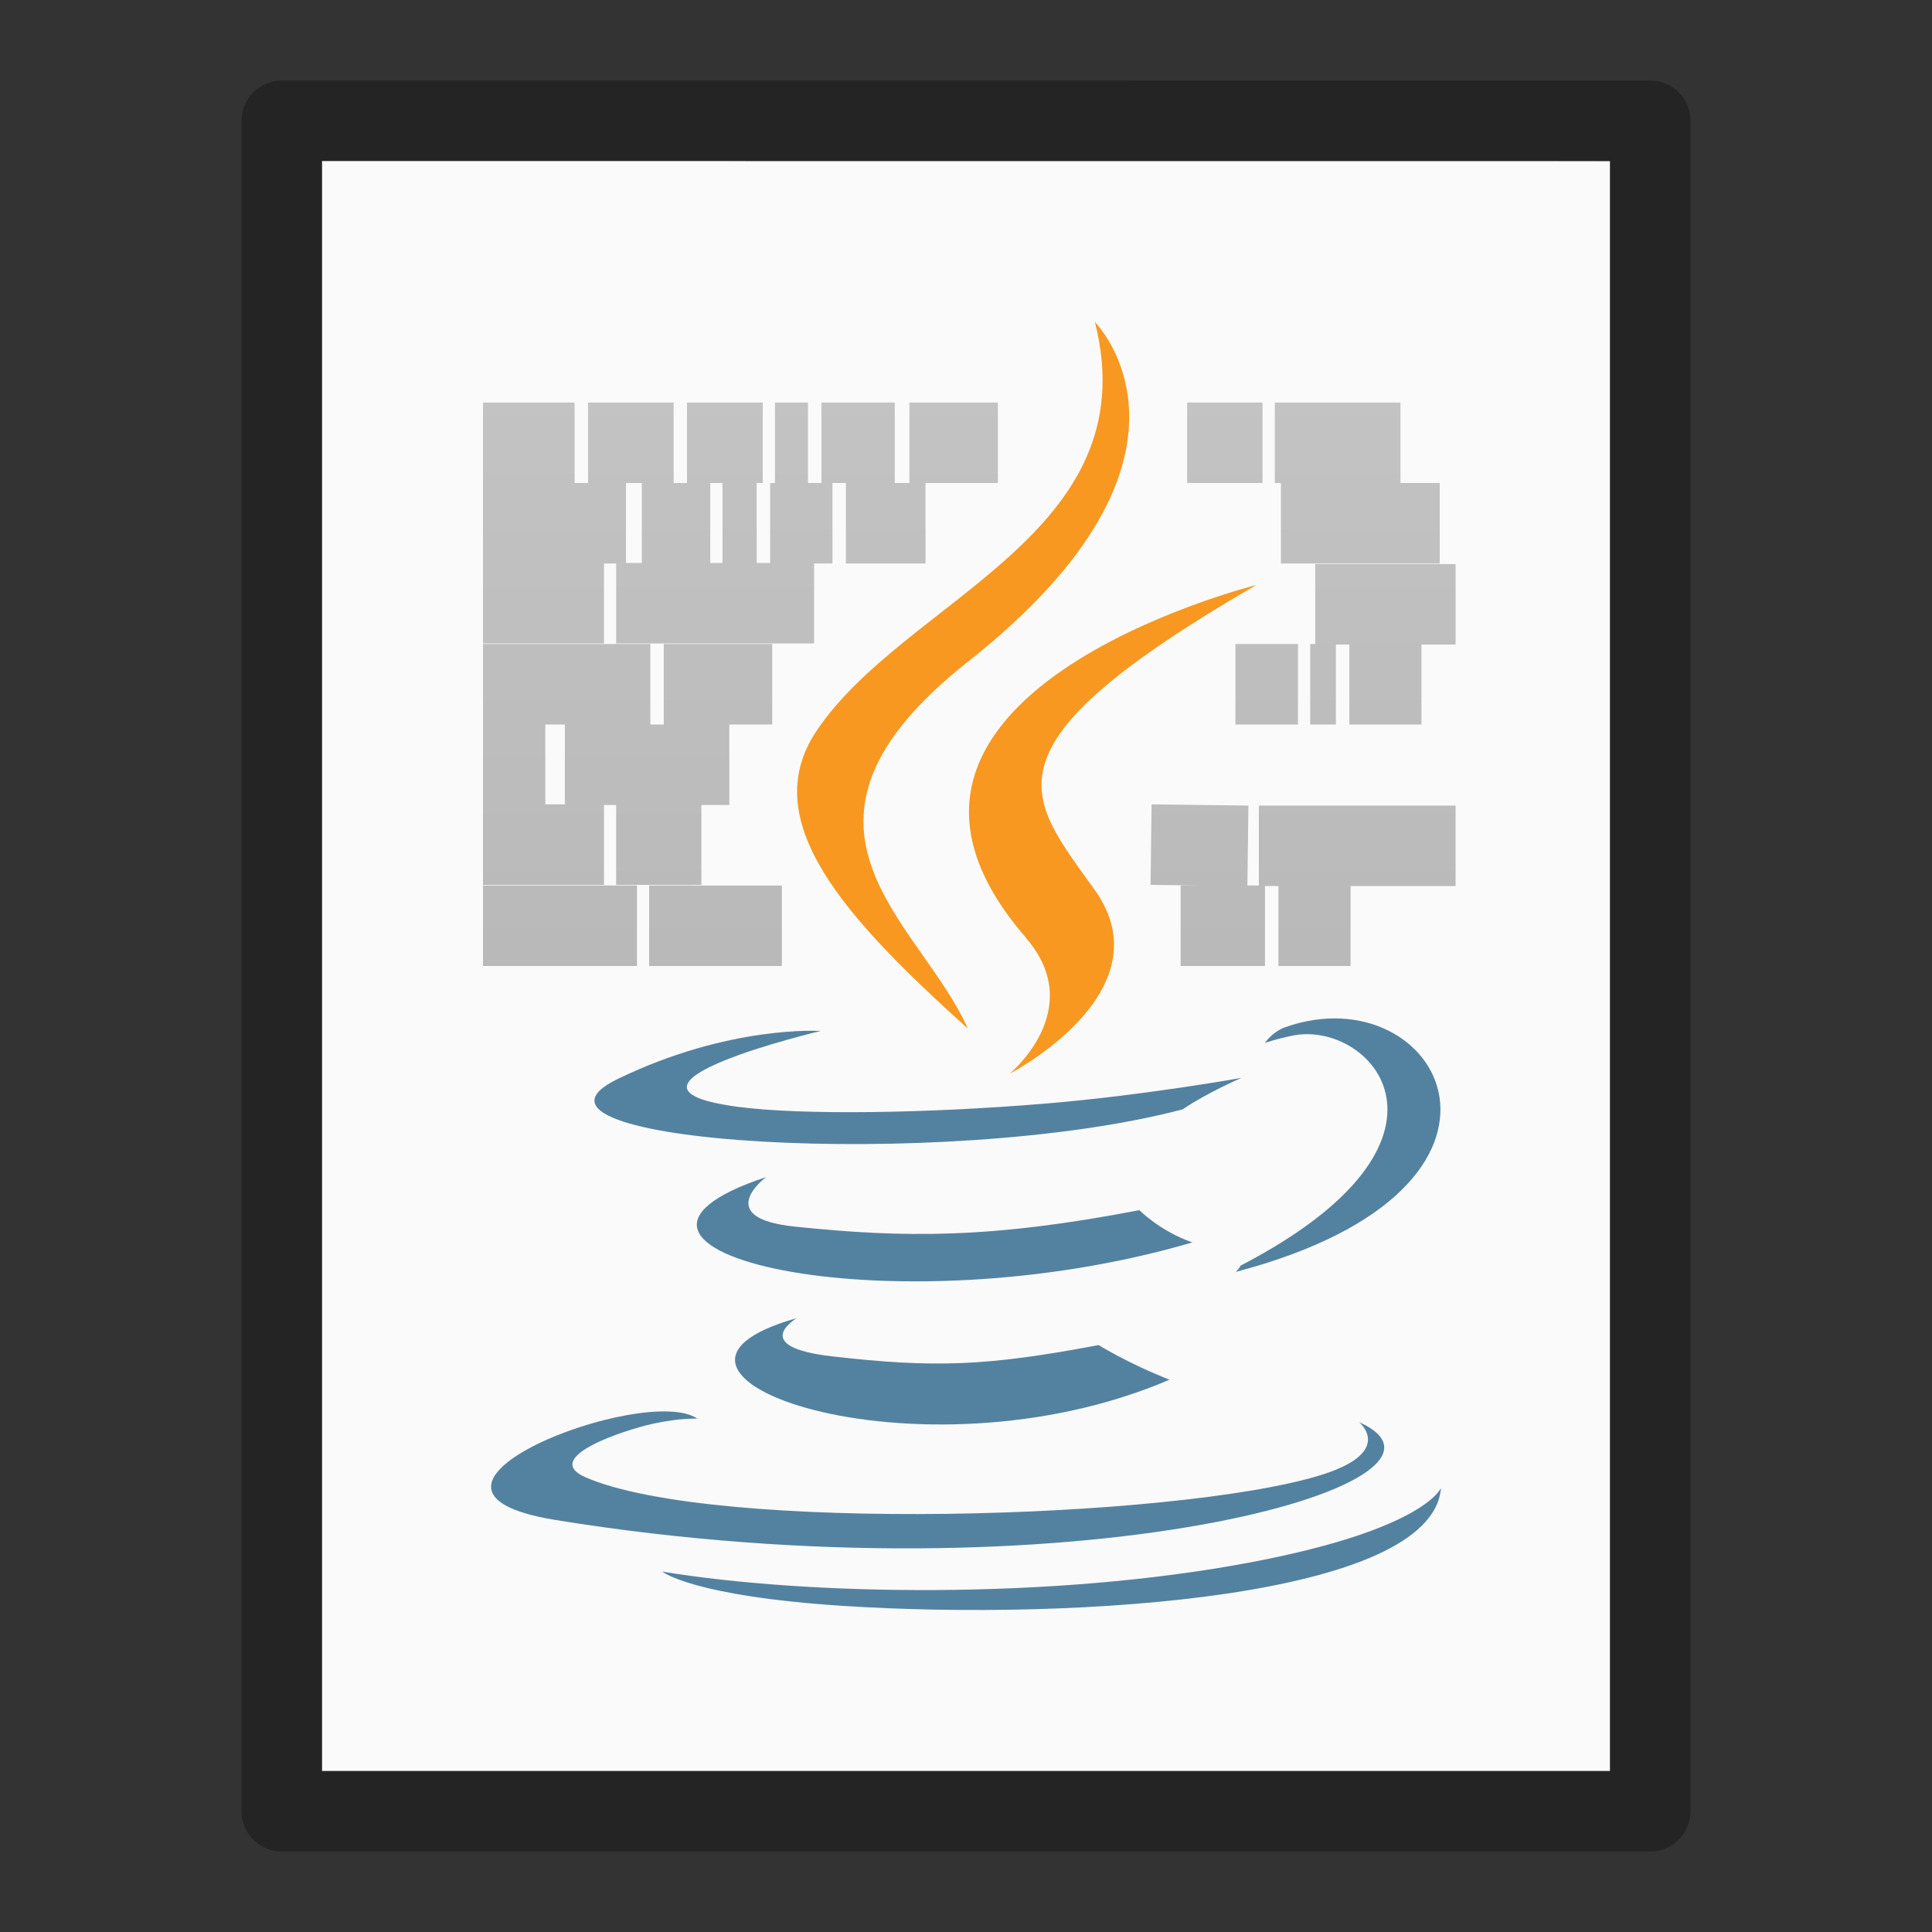 <?xml version="1.0" encoding="UTF-8" standalone="no"?>
<svg
   xmlns:dc="http://purl.org/dc/elements/1.1/"
   xmlns:cc="http://creativecommons.org/ns#"
   xmlns:rdf="http://www.w3.org/1999/02/22-rdf-syntax-ns#"
   xmlns:svg="http://www.w3.org/2000/svg"
   xmlns="http://www.w3.org/2000/svg"
   xmlns:xlink="http://www.w3.org/1999/xlink"
   version="1.1"
   width="24"
   height="24"
   id="svg3828">
  <rect width="100%" height="100%" fill="#333333" stroke="none"/>
  <defs
     id="defs3830">
    <linearGradient
       x1="22.004"
       y1="47.813"
       x2="22.004"
       y2="3.364"
       id="linearGradient3031"
       xlink:href="#linearGradient3104-5"
       gradientUnits="userSpaceOnUse"
       gradientTransform="matrix(0.486,0,0,0.477,-0.306,-0.327)" />
    <linearGradient
       id="linearGradient3104-5">
      <stop
         id="stop3106-2"
         style="stop-color:#aaaaaa;stop-opacity:1"
         offset="0" />
      <stop
         id="stop3108-5"
         style="stop-color:#c8c8c8;stop-opacity:1"
         offset="1" />
    </linearGradient>
  </defs>
  <path
     d="m 4,2 c 3.666,0 16,0.001 16,0.001 L 20,22 C 20,22 9.333,22 4,22 4,15.333 4,8.667 4,2 Z"
     id="path4160-3"
     style="display:inline;fill:#fafafa;fill-opacity:1;stroke:none" />
  <path
     d="m 3.5,1.5 c 3.896,0 17,0.001 17,0.001 l 2.1e-5,20.999 c 0,0 -11.333,0 -17,0 0,-7 0,-14 0,-21 z"
     id="path4160-3-1"
     style="opacity:0.3;fill:none;stroke:#000000;stroke-width:1;stroke-linecap:butt;stroke-linejoin:round;stroke-miterlimit:4;stroke-opacity:1;stroke-dasharray:none;stroke-dashoffset:0;display:inline" />
  <path
     style="fill:none;stroke:url(#linearGradient3031);stroke-width:1px;stroke-linecap:butt;stroke-linejoin:miter;stroke-opacity:1"
     id="path3475"
     d="m 6,5.5 h 1.138 z m 1.305,0 H 8.368 Z m 1.229,0 h 0.941 z m 1.093,0 h 0.41 z m 0.577,0 h 0.911 z m 1.093,0 H 12.396 Z m 3.45,0 h 0.937 z m 1.089,0 H 17.397 Z M 6,6.5 h 1.776 z m 1.973,0 h 0.85 z m 1.002,0 h 0.425 z m 0.592,0 h 0.774 z m 0.941,0 H 11.497 Z m 5.404,0 H 17.885 Z M 6,7.493 h 1.503 z m 1.654,0 h 2.459 z M 16.338,7.507 h 1.744 z M 6,8.5 h 2.079 z m 2.246,0 H 9.593 Z m 7.101,0 h 0.777 z m 0.929,0 h 0.319 z m 0.486,0 h 0.896 z M 6,9.5 h 0.774 z m 1.017,0 H 9.06 Z m -1.017,0.992 h 1.503 z m 1.654,0 H 8.713 Z m 6.645,0 1.203,0.015 z m 1.339,0.015 h 2.444 z m -9.638,0.993 h 1.913 z m 2.064,0 H 9.713 Z m 6.602,0 h 1.048 z m 1.215,0 h 0.896 z" />
  <g
     id="g876">
    <g
       style="fill:#f89820;fill-opacity:1"
       id="g864">
      <path
         style="clip-rule:evenodd;fill:#f89820;fill-opacity:1;fill-rule:evenodd;stroke-width:0.274"
         d="m 12.744,11.65 c 0.772,0.889 -0.202,1.688 -0.202,1.688 0,0 1.96,-1.011 1.06,-2.279 -0.841,-1.181 -1.485,-1.768 2.004,-3.792 3.6e-5,0 -5.477,1.368 -2.861,4.382 z"
         id="path3934" />
      <path
         style="clip-rule:evenodd;fill:#f89820;fill-opacity:1;fill-rule:evenodd;stroke-width:0.274"
         d="m 13.601,4 c 0,0 1.662,1.663 -1.577,4.22 C 9.426,10.272 11.432,11.441 12.023,12.778 10.507,11.41 9.394,10.205 10.14,9.084 11.236,7.439 14.272,6.642 13.601,4 v 0 z"
         id="path3942" />
    </g>
    <g
       id="g860">
      <path
         style="clip-rule:evenodd;fill:#5382a1;fill-opacity:1;fill-rule:evenodd;stroke-width:0.274"
         d="m 9.9,16.373 c 0,0 -0.611,0.356 0.435,0.476 1.268,0.145 1.916,0.124 3.313,-0.14 0,0 0.368,0.23 0.881,0.43 -3.132,1.342 -7.089,-0.078 -4.629,-0.765 z"
         id="path3930" />
      <path
         style="clip-rule:evenodd;fill:#5382a1;fill-opacity:1;fill-rule:evenodd;stroke-width:0.274"
         d="m 9.517,14.622 c 0,0 -0.685,0.508 0.362,0.616 1.355,0.14 2.424,0.151 4.275,-0.205 0,0 0.255,0.26 0.658,0.401 -3.787,1.108 -8.004,0.087 -5.295,-0.812 z"
         id="path3932" />
      <path
         style="clip-rule:evenodd;fill:#5382a1;fill-opacity:1;fill-rule:evenodd;stroke-width:0.274"
         d="m 16.886,17.669 c 0,0 0.452,0.373 -0.498,0.661 -1.808,0.548 -7.525,0.713 -9.113,0.022 -0.57,-0.248 0.5,-0.593 0.837,-0.666 0.351,-0.076 0.552,-0.062 0.552,-0.062 -0.635,-0.447 -4.103,0.878 -1.762,1.258 6.386,1.035 11.641,-0.466 9.985,-1.214 v 0 z"
         id="path3936" />
      <path
         style="clip-rule:evenodd;fill:#5382a1;fill-opacity:1;fill-rule:evenodd;stroke-width:0.274"
         d="m 10.194,12.807 c 0,0 -2.908,0.691 -1.03,0.942 0.793,0.106 2.374,0.082 3.847,-0.042 1.204,-0.101 2.411,-0.317 2.411,-0.317 0,0 -0.424,0.182 -0.731,0.391 -2.953,0.777 -8.658,0.415 -7.015,-0.379 1.388,-0.672 2.518,-0.595 2.518,-0.595 z"
         id="path3938" />
      <path
         style="clip-rule:evenodd;fill:#5382a1;fill-opacity:1;fill-rule:evenodd;stroke-width:0.274"
         d="m 15.411,15.722 c 3.002,-1.56 1.614,-3.058 0.645,-2.857 -0.237,0.049 -0.343,0.092 -0.343,0.092 0,0 0.088,-0.138 0.256,-0.198 1.917,-0.674 3.391,1.987 -0.618,3.041 -3.6e-5,0 0.046,-0.042 0.06,-0.079 z"
         id="path3940" />
      <path
         style="clip-rule:evenodd;fill:#5382a1;fill-opacity:1;fill-rule:evenodd;stroke-width:0.274"
         d="m 10.489,19.95 c 2.881,0.184 7.306,-0.103 7.411,-1.466 0,0 -0.201,0.517 -2.381,0.927 -2.459,0.463 -5.493,0.409 -7.292,0.112 0,0 0.368,0.305 2.262,0.427 z"
         id="path3944" />
    </g>
  </g>
</svg>
